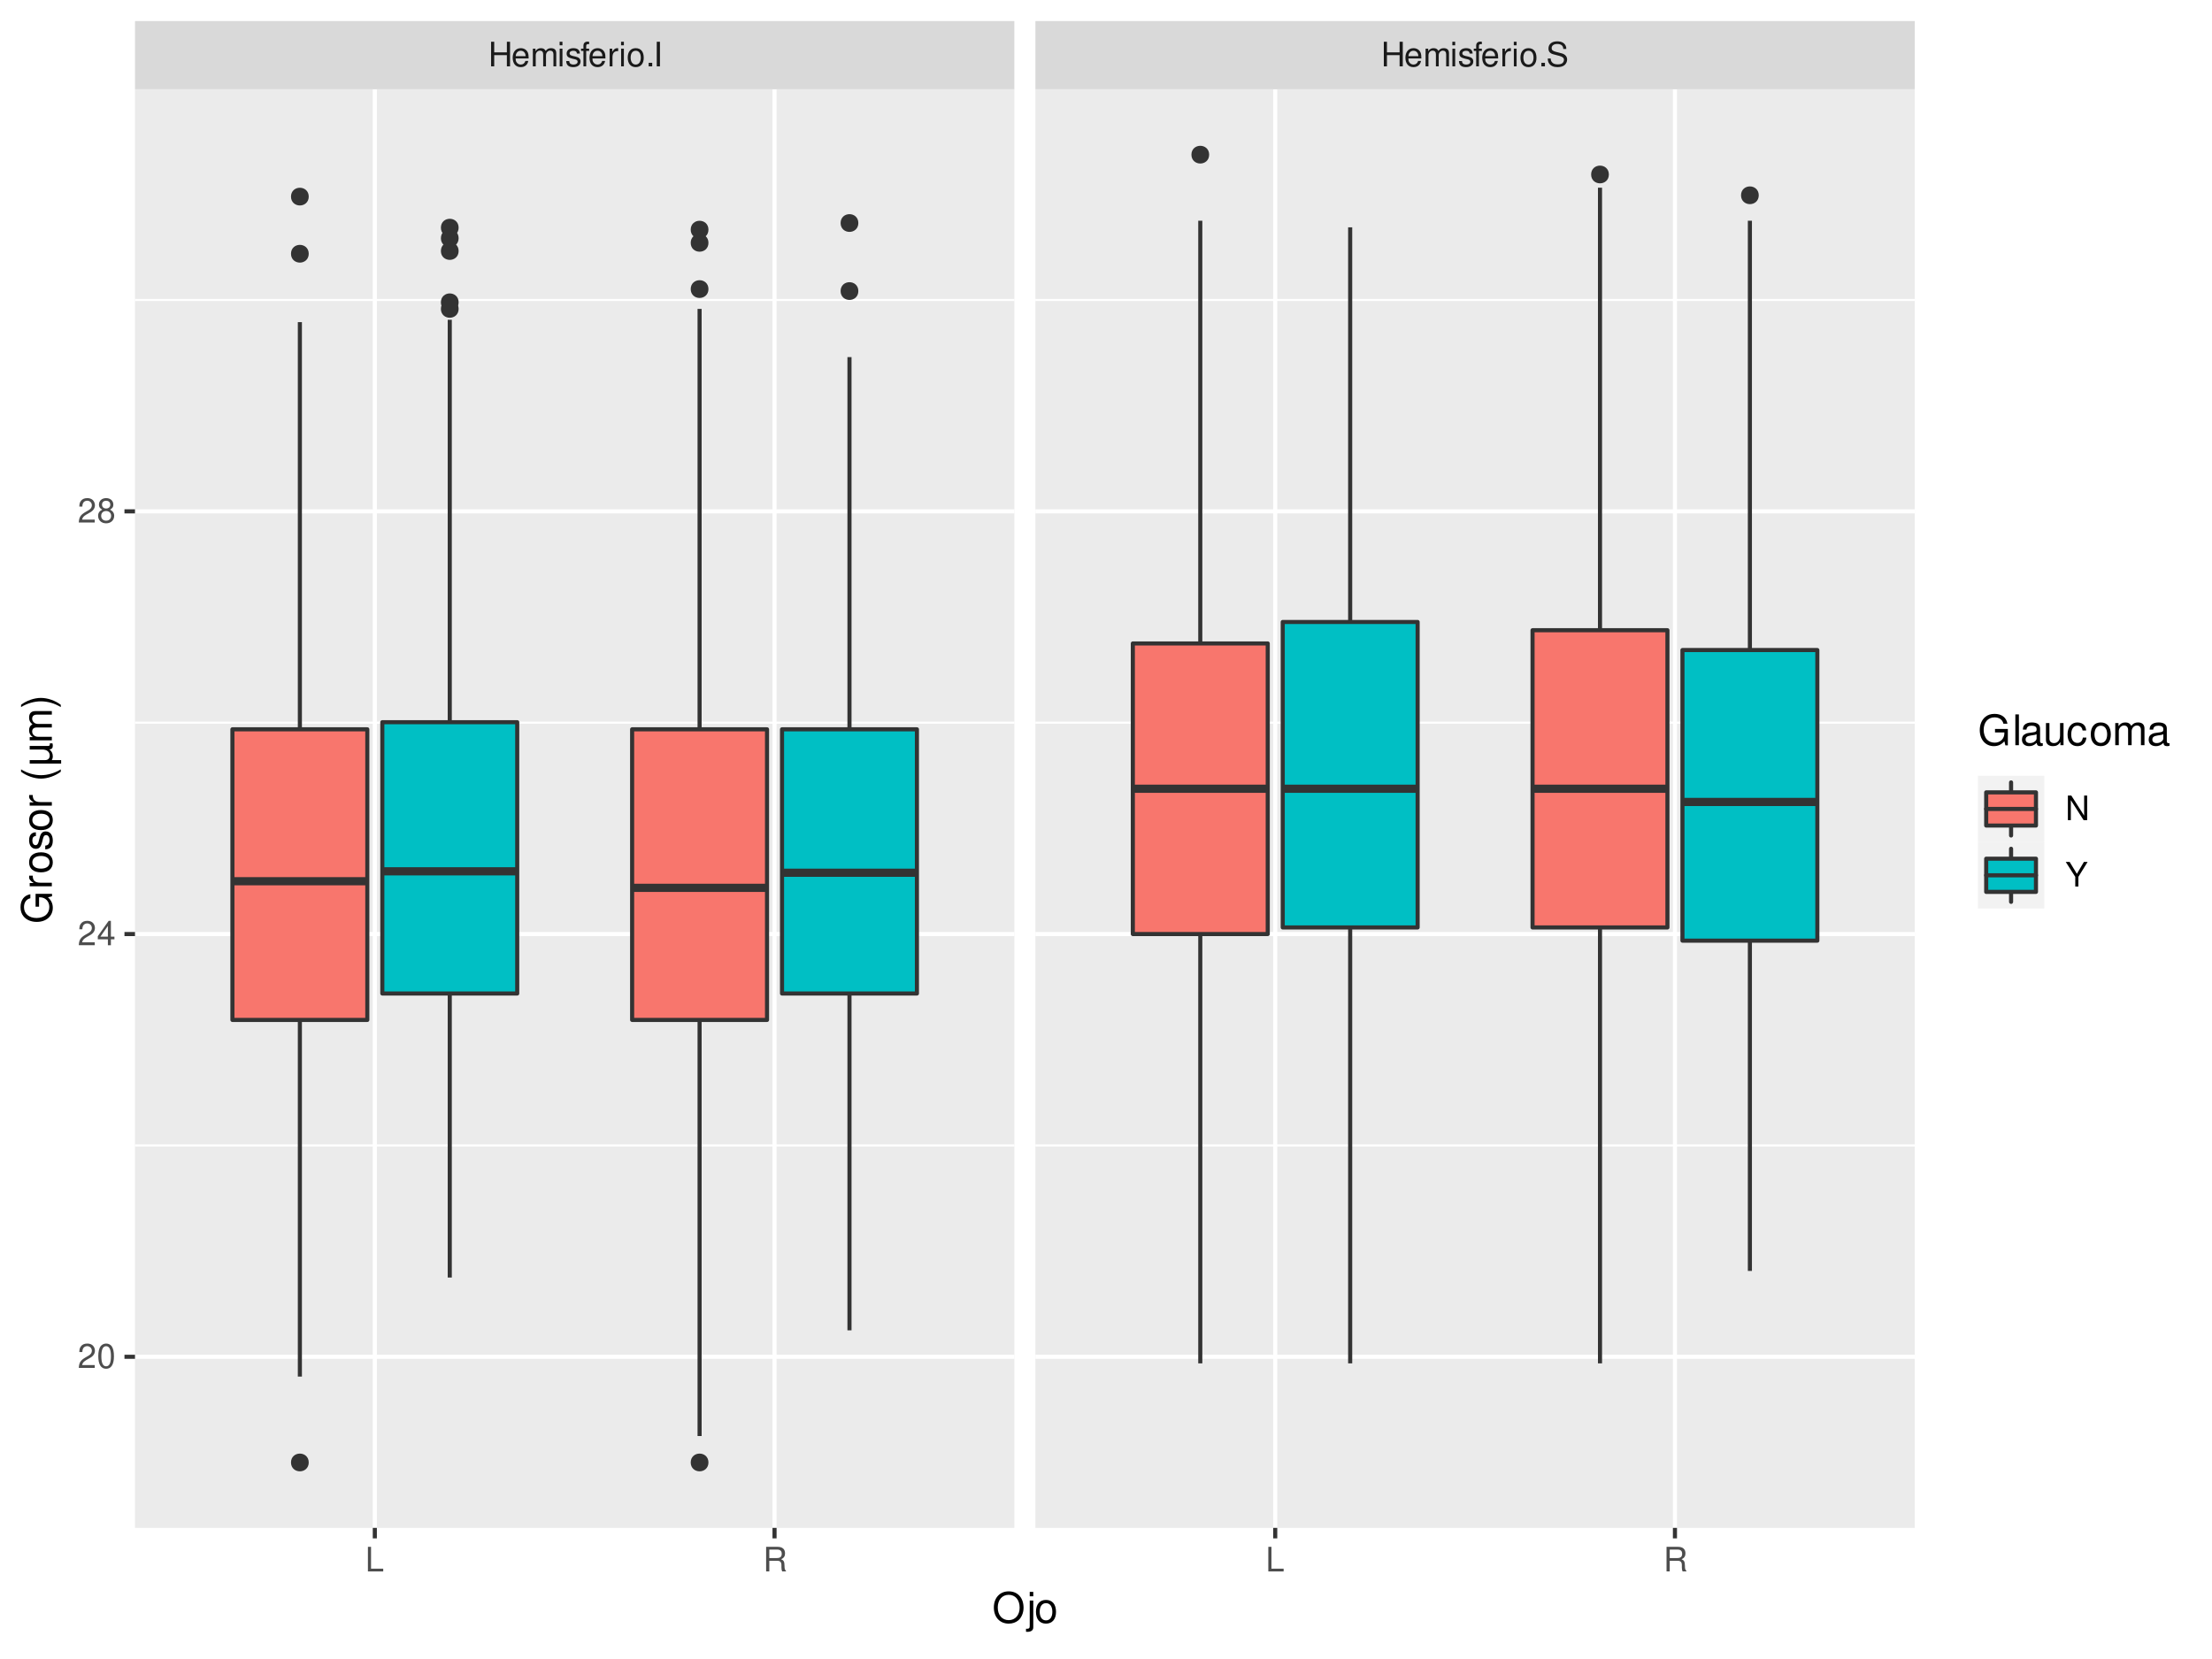 <?xml version="1.0" encoding="UTF-8"?>
<svg xmlns="http://www.w3.org/2000/svg" xmlns:xlink="http://www.w3.org/1999/xlink" width="576pt" height="432pt" viewBox="0 0 576 432" version="1.1">
<defs>
<g>
<symbol overflow="visible" id="glyph0-0">
<path style="stroke:none;" d=""/>
</symbol>
<symbol overflow="visible" id="glyph0-1">
<path style="stroke:none;" d="M 4.844 -2.922 L 4.844 0 L 5.672 0 L 5.672 -6.406 L 4.844 -6.406 L 4.844 -3.641 L 1.547 -3.641 L 1.547 -6.406 L 0.734 -6.406 L 0.734 0 L 1.547 0 L 1.547 -2.922 Z M 4.844 -2.922 "/>
</symbol>
<symbol overflow="visible" id="glyph0-2">
<path style="stroke:none;" d="M 4.516 -2.062 C 4.516 -2.766 4.453 -3.188 4.328 -3.531 C 4.031 -4.281 3.328 -4.734 2.469 -4.734 C 1.172 -4.734 0.359 -3.766 0.359 -2.25 C 0.359 -0.719 1.141 0.203 2.453 0.203 C 3.5 0.203 4.234 -0.391 4.422 -1.406 L 3.672 -1.406 C 3.469 -0.797 3.062 -0.469 2.469 -0.469 C 2 -0.469 1.609 -0.688 1.359 -1.078 C 1.188 -1.344 1.125 -1.594 1.125 -2.062 Z M 1.141 -2.656 C 1.203 -3.516 1.719 -4.062 2.453 -4.062 C 3.203 -4.062 3.719 -3.484 3.719 -2.656 Z M 1.141 -2.656 "/>
</symbol>
<symbol overflow="visible" id="glyph0-3">
<path style="stroke:none;" d="M 0.609 -4.609 L 0.609 0 L 1.359 0 L 1.359 -2.891 C 1.359 -3.562 1.844 -4.094 2.438 -4.094 C 2.984 -4.094 3.297 -3.766 3.297 -3.172 L 3.297 0 L 4.031 0 L 4.031 -2.891 C 4.031 -3.562 4.516 -4.094 5.109 -4.094 C 5.641 -4.094 5.969 -3.75 5.969 -3.172 L 5.969 0 L 6.703 0 L 6.703 -3.453 C 6.703 -4.281 6.234 -4.734 5.359 -4.734 C 4.75 -4.734 4.375 -4.562 3.953 -4.031 C 3.672 -4.531 3.312 -4.734 2.703 -4.734 C 2.094 -4.734 1.688 -4.516 1.297 -3.953 L 1.297 -4.609 Z M 0.609 -4.609 "/>
</symbol>
<symbol overflow="visible" id="glyph0-4">
<path style="stroke:none;" d="M 1.312 -4.609 L 0.594 -4.609 L 0.594 0 L 1.312 0 Z M 1.312 -6.406 L 0.578 -6.406 L 0.578 -5.484 L 1.312 -5.484 Z M 1.312 -6.406 "/>
</symbol>
<symbol overflow="visible" id="glyph0-5">
<path style="stroke:none;" d="M 3.859 -3.328 C 3.844 -4.234 3.25 -4.734 2.188 -4.734 C 1.109 -4.734 0.406 -4.188 0.406 -3.328 C 0.406 -2.609 0.781 -2.266 1.875 -2 L 2.562 -1.844 C 3.062 -1.719 3.266 -1.531 3.266 -1.203 C 3.266 -0.766 2.844 -0.469 2.203 -0.469 C 1.797 -0.469 1.469 -0.594 1.281 -0.781 C 1.172 -0.922 1.125 -1.047 1.078 -1.375 L 0.297 -1.375 C 0.328 -0.312 0.938 0.203 2.141 0.203 C 3.297 0.203 4.031 -0.375 4.031 -1.266 C 4.031 -1.938 3.656 -2.328 2.734 -2.547 L 2.031 -2.703 C 1.438 -2.844 1.172 -3.047 1.172 -3.375 C 1.172 -3.797 1.562 -4.062 2.156 -4.062 C 2.75 -4.062 3.062 -3.812 3.078 -3.328 Z M 3.859 -3.328 "/>
</symbol>
<symbol overflow="visible" id="glyph0-6">
<path style="stroke:none;" d="M 2.266 -4.609 L 1.5 -4.609 L 1.5 -5.328 C 1.5 -5.641 1.672 -5.797 2.016 -5.797 C 2.078 -5.797 2.109 -5.797 2.266 -5.781 L 2.266 -6.391 C 2.109 -6.438 2 -6.438 1.859 -6.438 C 1.172 -6.438 0.781 -6.047 0.781 -5.391 L 0.781 -4.609 L 0.156 -4.609 L 0.156 -4.016 L 0.781 -4.016 L 0.781 0 L 1.5 0 L 1.5 -4.016 L 2.266 -4.016 Z M 2.266 -4.609 "/>
</symbol>
<symbol overflow="visible" id="glyph0-7">
<path style="stroke:none;" d="M 0.609 -4.609 L 0.609 0 L 1.344 0 L 1.344 -2.391 C 1.359 -3.5 1.812 -4 2.828 -3.969 L 2.828 -4.719 C 2.703 -4.734 2.625 -4.734 2.547 -4.734 C 2.062 -4.734 1.703 -4.453 1.281 -3.781 L 1.281 -4.609 Z M 0.609 -4.609 "/>
</symbol>
<symbol overflow="visible" id="glyph0-8">
<path style="stroke:none;" d="M 2.391 -4.734 C 1.094 -4.734 0.312 -3.812 0.312 -2.266 C 0.312 -0.719 1.094 0.203 2.406 0.203 C 3.703 0.203 4.484 -0.719 4.484 -2.234 C 4.484 -3.828 3.734 -4.734 2.391 -4.734 Z M 2.406 -4.062 C 3.234 -4.062 3.719 -3.391 3.719 -2.25 C 3.719 -1.156 3.203 -0.469 2.406 -0.469 C 1.578 -0.469 1.078 -1.156 1.078 -2.266 C 1.078 -3.391 1.578 -4.062 2.406 -4.062 Z M 2.406 -4.062 "/>
</symbol>
<symbol overflow="visible" id="glyph0-9">
<path style="stroke:none;" d="M 1.688 -0.922 L 0.766 -0.922 L 0.766 0 L 1.688 0 Z M 1.688 -0.922 "/>
</symbol>
<symbol overflow="visible" id="glyph0-10">
<path style="stroke:none;" d="M 1.703 -6.406 L 0.875 -6.406 L 0.875 0 L 1.703 0 Z M 1.703 -6.406 "/>
</symbol>
<symbol overflow="visible" id="glyph0-11">
<path style="stroke:none;" d="M 5.25 -4.531 C 5.25 -4.969 5.219 -5.094 5.078 -5.391 C 4.719 -6.125 3.969 -6.516 2.891 -6.516 C 1.484 -6.516 0.609 -5.797 0.609 -4.641 C 0.609 -3.859 1.031 -3.359 1.875 -3.141 L 3.469 -2.719 C 4.281 -2.5 4.641 -2.188 4.641 -1.688 C 4.641 -1.344 4.453 -0.984 4.188 -0.797 C 3.938 -0.609 3.531 -0.516 3.016 -0.516 C 2.312 -0.516 1.844 -0.688 1.531 -1.062 C 1.297 -1.344 1.188 -1.641 1.203 -2.047 L 0.422 -2.047 C 0.438 -1.453 0.547 -1.062 0.797 -0.719 C 1.234 -0.109 1.984 0.203 2.953 0.203 C 3.719 0.203 4.344 0.031 4.766 -0.297 C 5.188 -0.641 5.469 -1.203 5.469 -1.766 C 5.469 -2.547 4.969 -3.125 4.094 -3.375 L 2.484 -3.797 C 1.719 -4.016 1.438 -4.25 1.438 -4.75 C 1.438 -5.406 2 -5.828 2.875 -5.828 C 3.891 -5.828 4.453 -5.375 4.469 -4.531 Z M 5.25 -4.531 "/>
</symbol>
<symbol overflow="visible" id="glyph0-12">
<path style="stroke:none;" d="M 1.516 -6.406 L 0.703 -6.406 L 0.703 0 L 4.688 0 L 4.688 -0.719 L 1.516 -0.719 Z M 1.516 -6.406 "/>
</symbol>
<symbol overflow="visible" id="glyph0-13">
<path style="stroke:none;" d="M 1.641 -2.766 L 3.75 -2.766 C 4.484 -2.766 4.797 -2.406 4.797 -1.625 L 4.797 -1.047 C 4.797 -0.656 4.859 -0.266 4.984 0 L 5.969 0 L 5.969 -0.203 C 5.672 -0.406 5.609 -0.641 5.594 -1.5 C 5.578 -2.547 5.406 -2.875 4.719 -3.172 C 5.438 -3.531 5.734 -3.953 5.734 -4.703 C 5.734 -5.812 5.047 -6.406 3.781 -6.406 L 0.812 -6.406 L 0.812 0 L 1.641 0 Z M 1.641 -3.484 L 1.641 -5.688 L 3.609 -5.688 C 4.078 -5.688 4.344 -5.625 4.547 -5.438 C 4.766 -5.266 4.875 -4.969 4.875 -4.594 C 4.875 -3.828 4.484 -3.484 3.609 -3.484 Z M 1.641 -3.484 "/>
</symbol>
<symbol overflow="visible" id="glyph0-14">
<path style="stroke:none;" d="M 4.453 -0.766 L 1.172 -0.766 C 1.25 -1.297 1.531 -1.625 2.297 -2.094 L 3.172 -2.594 C 4.047 -3.062 4.5 -3.719 4.5 -4.5 C 4.5 -5.031 4.281 -5.531 3.922 -5.875 C 3.547 -6.203 3.094 -6.359 2.5 -6.359 C 1.703 -6.359 1.125 -6.078 0.781 -5.531 C 0.547 -5.203 0.453 -4.797 0.438 -4.156 L 1.219 -4.156 C 1.234 -4.594 1.297 -4.844 1.406 -5.062 C 1.594 -5.438 2 -5.688 2.469 -5.688 C 3.172 -5.688 3.703 -5.172 3.703 -4.484 C 3.703 -3.969 3.406 -3.531 2.859 -3.219 L 2.047 -2.75 C 0.75 -2 0.375 -1.406 0.297 -0.016 L 4.453 -0.016 Z M 4.453 -0.766 "/>
</symbol>
<symbol overflow="visible" id="glyph0-15">
<path style="stroke:none;" d="M 2.422 -6.359 C 1.844 -6.359 1.312 -6.094 0.984 -5.672 C 0.578 -5.109 0.375 -4.25 0.375 -3.078 C 0.375 -0.938 1.078 0.203 2.422 0.203 C 3.734 0.203 4.453 -0.938 4.453 -3.031 C 4.453 -4.25 4.266 -5.078 3.859 -5.672 C 3.531 -6.109 3.016 -6.359 2.422 -6.359 Z M 2.422 -5.672 C 3.25 -5.672 3.672 -4.828 3.672 -3.094 C 3.672 -1.281 3.266 -0.438 2.406 -0.438 C 1.578 -0.438 1.172 -1.312 1.172 -3.062 C 1.172 -4.828 1.578 -5.672 2.422 -5.672 Z M 2.422 -5.672 "/>
</symbol>
<symbol overflow="visible" id="glyph0-16">
<path style="stroke:none;" d="M 2.875 -1.547 L 2.875 0 L 3.656 0 L 3.656 -1.547 L 4.578 -1.547 L 4.578 -2.234 L 3.656 -2.234 L 3.656 -6.359 L 3.078 -6.359 L 0.25 -2.359 L 0.25 -1.547 Z M 2.875 -2.234 L 0.922 -2.234 L 2.875 -5.047 Z M 2.875 -2.234 "/>
</symbol>
<symbol overflow="visible" id="glyph0-17">
<path style="stroke:none;" d="M 3.438 -3.359 C 4.094 -3.75 4.297 -4.062 4.297 -4.656 C 4.297 -5.672 3.531 -6.359 2.422 -6.359 C 1.312 -6.359 0.547 -5.672 0.547 -4.672 C 0.547 -4.062 0.75 -3.75 1.391 -3.359 C 0.672 -2.984 0.328 -2.469 0.328 -1.766 C 0.328 -0.609 1.172 0.203 2.422 0.203 C 3.656 0.203 4.516 -0.609 4.516 -1.766 C 4.516 -2.469 4.156 -2.984 3.438 -3.359 Z M 2.422 -5.672 C 3.078 -5.672 3.5 -5.281 3.5 -4.641 C 3.5 -4.047 3.062 -3.656 2.422 -3.656 C 1.766 -3.656 1.344 -4.047 1.344 -4.656 C 1.344 -5.281 1.766 -5.672 2.422 -5.672 Z M 2.422 -3 C 3.188 -3 3.719 -2.484 3.719 -1.75 C 3.719 -0.984 3.203 -0.484 2.406 -0.484 C 1.641 -0.484 1.125 -1 1.125 -1.734 C 1.125 -2.5 1.641 -3 2.422 -3 Z M 2.422 -3 "/>
</symbol>
<symbol overflow="visible" id="glyph0-18">
<path style="stroke:none;" d="M 5.688 -6.406 L 4.906 -6.406 L 4.906 -1.172 L 1.562 -6.406 L 0.672 -6.406 L 0.672 0 L 1.438 0 L 1.438 -5.203 L 4.766 0 L 5.688 0 Z M 5.688 -6.406 "/>
</symbol>
<symbol overflow="visible" id="glyph0-19">
<path style="stroke:none;" d="M 3.406 -2.516 L 5.812 -6.406 L 4.844 -6.406 L 3.016 -3.297 L 1.125 -6.406 L 0.109 -6.406 L 2.594 -2.516 L 2.594 0 L 3.406 0 Z M 3.406 -2.516 "/>
</symbol>
<symbol overflow="visible" id="glyph1-0">
<path style="stroke:none;" d=""/>
</symbol>
<symbol overflow="visible" id="glyph1-1">
<path style="stroke:none;" d="M 4.281 -8.156 C 1.984 -8.156 0.422 -6.453 0.422 -3.953 C 0.422 -1.438 1.969 0.25 4.297 0.25 C 5.266 0.25 6.125 -0.047 6.781 -0.594 C 7.641 -1.328 8.156 -2.578 8.156 -3.891 C 8.156 -6.469 6.641 -8.156 4.281 -8.156 Z M 4.281 -7.25 C 6.016 -7.25 7.141 -5.938 7.141 -3.906 C 7.141 -1.969 5.984 -0.656 4.297 -0.656 C 2.578 -0.656 1.438 -1.969 1.438 -3.953 C 1.438 -5.922 2.578 -7.25 4.281 -7.25 Z M 4.281 -7.25 "/>
</symbol>
<symbol overflow="visible" id="glyph1-2">
<path style="stroke:none;" d="M 0.766 -5.766 L 0.766 0.844 C 0.766 1.406 0.594 1.594 0.016 1.594 C -0.047 1.594 -0.078 1.594 -0.203 1.578 L -0.203 2.359 C -0.094 2.391 -0.031 2.391 0.109 2.391 C 1.141 2.391 1.688 1.984 1.688 1.203 L 1.688 -5.766 Z M 1.688 -8.016 L 0.766 -8.016 L 0.766 -6.859 L 1.688 -6.859 Z M 1.688 -8.016 "/>
</symbol>
<symbol overflow="visible" id="glyph1-3">
<path style="stroke:none;" d="M 2.984 -5.922 C 1.359 -5.922 0.391 -4.781 0.391 -2.844 C 0.391 -0.891 1.359 0.25 3 0.25 C 4.625 0.25 5.609 -0.906 5.609 -2.797 C 5.609 -4.797 4.656 -5.922 2.984 -5.922 Z M 3 -5.078 C 4.031 -5.078 4.656 -4.234 4.656 -2.812 C 4.656 -1.438 4.016 -0.594 3 -0.594 C 1.984 -0.594 1.359 -1.438 1.359 -2.844 C 1.359 -4.234 1.984 -5.078 3 -5.078 Z M 3 -5.078 "/>
</symbol>
<symbol overflow="visible" id="glyph1-4">
<path style="stroke:none;" d="M 7.797 -4.234 L 4.453 -4.234 L 4.453 -3.328 L 6.891 -3.328 L 6.891 -3.109 C 6.891 -1.688 5.844 -0.656 4.375 -0.656 C 3.562 -0.656 2.828 -0.953 2.359 -1.469 C 1.828 -2.031 1.5 -2.984 1.5 -3.984 C 1.5 -5.953 2.625 -7.25 4.328 -7.25 C 5.547 -7.25 6.422 -6.625 6.641 -5.594 L 7.688 -5.594 C 7.406 -7.219 6.172 -8.156 4.328 -8.156 C 3.359 -8.156 2.562 -7.891 1.938 -7.375 C 1 -6.609 0.484 -5.375 0.484 -3.922 C 0.484 -1.469 1.984 0.25 4.156 0.25 C 5.25 0.25 6.109 -0.156 6.891 -1.016 L 7.156 0.047 L 7.797 0.047 Z M 7.797 -4.234 "/>
</symbol>
<symbol overflow="visible" id="glyph1-5">
<path style="stroke:none;" d="M 1.672 -8.016 L 0.75 -8.016 L 0.75 0 L 1.672 0 Z M 1.672 -8.016 "/>
</symbol>
<symbol overflow="visible" id="glyph1-6">
<path style="stroke:none;" d="M 5.891 -0.531 C 5.781 -0.516 5.734 -0.516 5.688 -0.516 C 5.375 -0.516 5.188 -0.688 5.188 -0.969 L 5.188 -4.359 C 5.188 -5.375 4.438 -5.922 3.031 -5.922 C 2.172 -5.922 1.5 -5.688 1.109 -5.266 C 0.844 -4.969 0.734 -4.625 0.719 -4.062 L 1.641 -4.062 C 1.719 -4.766 2.141 -5.078 2.984 -5.078 C 3.828 -5.078 4.281 -4.781 4.281 -4.219 L 4.281 -3.984 C 4.266 -3.594 4.062 -3.438 3.328 -3.344 C 2.031 -3.172 1.828 -3.141 1.469 -2.984 C 0.797 -2.703 0.469 -2.203 0.469 -1.453 C 0.469 -0.406 1.188 0.25 2.359 0.25 C 3.078 0.25 3.656 0 4.312 -0.594 C 4.375 0 4.656 0.25 5.266 0.25 C 5.453 0.25 5.578 0.234 5.891 0.156 Z M 4.281 -1.812 C 4.281 -1.5 4.188 -1.312 3.922 -1.062 C 3.547 -0.719 3.094 -0.547 2.547 -0.547 C 1.844 -0.547 1.422 -0.891 1.422 -1.469 C 1.422 -2.078 1.812 -2.391 2.812 -2.531 C 3.781 -2.656 3.969 -2.703 4.281 -2.844 Z M 4.281 -1.812 "/>
</symbol>
<symbol overflow="visible" id="glyph1-7">
<path style="stroke:none;" d="M 5.297 0 L 5.297 -5.766 L 4.391 -5.766 L 4.391 -2.5 C 4.391 -1.312 3.766 -0.547 2.812 -0.547 C 2.094 -0.547 1.625 -0.984 1.625 -1.688 L 1.625 -5.766 L 0.719 -5.766 L 0.719 -1.312 C 0.719 -0.359 1.438 0.25 2.547 0.25 C 3.406 0.25 3.938 -0.047 4.484 -0.797 L 4.484 0 Z M 5.297 0 "/>
</symbol>
<symbol overflow="visible" id="glyph1-8">
<path style="stroke:none;" d="M 5.188 -3.828 C 5.141 -4.391 5.016 -4.75 4.797 -5.078 C 4.406 -5.609 3.703 -5.922 2.906 -5.922 C 1.344 -5.922 0.344 -4.703 0.344 -2.781 C 0.344 -0.922 1.328 0.25 2.891 0.25 C 4.266 0.25 5.141 -0.578 5.25 -1.984 L 4.328 -1.984 C 4.172 -1.062 3.703 -0.594 2.922 -0.594 C 1.906 -0.594 1.297 -1.422 1.297 -2.781 C 1.297 -4.219 1.891 -5.078 2.891 -5.078 C 3.656 -5.078 4.141 -4.625 4.25 -3.828 Z M 5.188 -3.828 "/>
</symbol>
<symbol overflow="visible" id="glyph1-9">
<path style="stroke:none;" d="M 0.766 -5.766 L 0.766 0 L 1.688 0 L 1.688 -3.625 C 1.688 -4.453 2.297 -5.125 3.047 -5.125 C 3.734 -5.125 4.109 -4.703 4.109 -3.969 L 4.109 0 L 5.031 0 L 5.031 -3.625 C 5.031 -4.453 5.641 -5.125 6.391 -5.125 C 7.062 -5.125 7.453 -4.703 7.453 -3.969 L 7.453 0 L 8.375 0 L 8.375 -4.328 C 8.375 -5.359 7.781 -5.922 6.703 -5.922 C 5.938 -5.922 5.484 -5.703 4.938 -5.047 C 4.594 -5.672 4.141 -5.922 3.391 -5.922 C 2.625 -5.922 2.094 -5.641 1.609 -4.953 L 1.609 -5.766 Z M 0.766 -5.766 "/>
</symbol>
<symbol overflow="visible" id="glyph2-0">
<path style="stroke:none;" d=""/>
</symbol>
<symbol overflow="visible" id="glyph2-1">
<path style="stroke:none;" d="M -4.234 -7.797 L -4.234 -4.453 L -3.328 -4.453 L -3.328 -6.891 L -3.109 -6.891 C -1.688 -6.891 -0.656 -5.844 -0.656 -4.375 C -0.656 -3.562 -0.953 -2.828 -1.469 -2.359 C -2.031 -1.828 -2.984 -1.5 -3.984 -1.5 C -5.953 -1.5 -7.25 -2.625 -7.25 -4.328 C -7.25 -5.547 -6.625 -6.422 -5.594 -6.641 L -5.594 -7.688 C -7.219 -7.406 -8.156 -6.172 -8.156 -4.328 C -8.156 -3.359 -7.891 -2.562 -7.375 -1.938 C -6.609 -1 -5.375 -0.484 -3.922 -0.484 C -1.469 -0.484 0.25 -1.984 0.25 -4.156 C 0.25 -5.25 -0.156 -6.109 -1.016 -6.891 L 0.047 -7.156 L 0.047 -7.797 Z M -4.234 -7.797 "/>
</symbol>
<symbol overflow="visible" id="glyph2-2">
<path style="stroke:none;" d="M -5.766 -0.766 L 0 -0.766 L 0 -1.688 L -2.984 -1.688 C -4.375 -1.688 -5 -2.266 -4.969 -3.531 L -5.891 -3.531 C -5.922 -3.375 -5.922 -3.281 -5.922 -3.172 C -5.922 -2.578 -5.578 -2.141 -4.719 -1.609 L -5.766 -1.609 Z M -5.766 -0.766 "/>
</symbol>
<symbol overflow="visible" id="glyph2-3">
<path style="stroke:none;" d="M -5.922 -2.984 C -5.922 -1.359 -4.781 -0.391 -2.844 -0.391 C -0.891 -0.391 0.25 -1.359 0.25 -3 C 0.25 -4.625 -0.906 -5.609 -2.797 -5.609 C -4.797 -5.609 -5.922 -4.656 -5.922 -2.984 Z M -5.078 -3 C -5.078 -4.031 -4.234 -4.656 -2.812 -4.656 C -1.438 -4.656 -0.594 -4.016 -0.594 -3 C -0.594 -1.984 -1.438 -1.359 -2.844 -1.359 C -4.234 -1.359 -5.078 -1.984 -5.078 -3 Z M -5.078 -3 "/>
</symbol>
<symbol overflow="visible" id="glyph2-4">
<path style="stroke:none;" d="M -4.156 -4.812 C -5.297 -4.812 -5.922 -4.062 -5.922 -2.734 C -5.922 -1.391 -5.234 -0.516 -4.172 -0.516 C -3.266 -0.516 -2.844 -0.984 -2.516 -2.344 L -2.297 -3.203 C -2.141 -3.844 -1.906 -4.094 -1.5 -4.094 C -0.953 -4.094 -0.594 -3.547 -0.594 -2.75 C -0.594 -2.25 -0.734 -1.844 -0.984 -1.609 C -1.141 -1.469 -1.312 -1.391 -1.719 -1.344 L -1.719 -0.375 C -0.391 -0.422 0.25 -1.172 0.25 -2.672 C 0.25 -4.125 -0.469 -5.047 -1.578 -5.047 C -2.438 -5.047 -2.906 -4.562 -3.172 -3.422 L -3.391 -2.547 C -3.562 -1.797 -3.812 -1.469 -4.219 -1.469 C -4.75 -1.469 -5.078 -1.953 -5.078 -2.688 C -5.078 -3.438 -4.766 -3.828 -4.156 -3.844 Z M -4.156 -4.812 "/>
</symbol>
<symbol overflow="visible" id="glyph2-5">
<path style="stroke:none;" d=""/>
</symbol>
<symbol overflow="visible" id="glyph2-6">
<path style="stroke:none;" d="M -8.016 -2.594 C -6.578 -1.5 -4.578 -0.797 -2.844 -0.797 C -1.109 -0.797 0.891 -1.5 2.328 -2.594 L 2.328 -3.203 C 0.766 -2.234 -1.094 -1.688 -2.844 -1.688 C -4.594 -1.688 -6.453 -2.234 -8.016 -3.203 Z M -8.016 -2.594 "/>
</symbol>
<symbol overflow="visible" id="glyph2-7">
<path style="stroke:none;" d="M -0.531 -5.984 C -0.516 -5.875 -0.516 -5.828 -0.516 -5.781 C -0.516 -5.469 -0.672 -5.297 -0.969 -5.297 L -5.766 -5.297 L -5.766 -4.375 L -2.5 -4.375 C -1.312 -4.375 -0.547 -3.766 -0.547 -2.812 C -0.547 -2.094 -0.984 -1.625 -1.688 -1.625 L -5.766 -1.625 L -5.766 -0.719 L 2.422 -0.719 L 2.422 -1.625 L -0.031 -1.625 C 0.172 -1.906 0.25 -2.219 0.25 -2.625 C 0.25 -3.359 -0.062 -3.969 -0.656 -4.406 C -0.031 -4.438 0.25 -4.734 0.25 -5.359 C 0.25 -5.562 0.234 -5.703 0.156 -5.984 Z M -0.531 -5.984 "/>
</symbol>
<symbol overflow="visible" id="glyph2-8">
<path style="stroke:none;" d="M -5.766 -0.766 L 0 -0.766 L 0 -1.688 L -3.625 -1.688 C -4.453 -1.688 -5.125 -2.297 -5.125 -3.047 C -5.125 -3.734 -4.703 -4.109 -3.969 -4.109 L 0 -4.109 L 0 -5.031 L -3.625 -5.031 C -4.453 -5.031 -5.125 -5.641 -5.125 -6.391 C -5.125 -7.062 -4.703 -7.453 -3.969 -7.453 L 0 -7.453 L 0 -8.375 L -4.328 -8.375 C -5.359 -8.375 -5.922 -7.781 -5.922 -6.703 C -5.922 -5.938 -5.703 -5.484 -5.047 -4.938 C -5.672 -4.594 -5.922 -4.141 -5.922 -3.391 C -5.922 -2.625 -5.641 -2.094 -4.953 -1.609 L -5.766 -1.609 Z M -5.766 -0.766 "/>
</symbol>
<symbol overflow="visible" id="glyph2-9">
<path style="stroke:none;" d="M 2.328 -1.016 C 0.891 -2.125 -1.109 -2.812 -2.844 -2.812 C -4.578 -2.812 -6.578 -2.125 -8.016 -1.016 L -8.016 -0.422 C -6.453 -1.391 -4.594 -1.922 -2.844 -1.922 C -1.094 -1.922 0.766 -1.391 2.328 -0.422 Z M 2.328 -1.016 "/>
</symbol>
</g>
<clipPath id="clip1">
  <path d="M 35.152 23.246 L 264.137 23.246 L 264.137 397.848 L 35.152 397.848 Z M 35.152 23.246 "/>
</clipPath>
<clipPath id="clip2">
  <path d="M 35.152 298 L 264.137 298 L 264.137 299 L 35.152 299 Z M 35.152 298 "/>
</clipPath>
<clipPath id="clip3">
  <path d="M 35.152 187 L 264.137 187 L 264.137 189 L 35.152 189 Z M 35.152 187 "/>
</clipPath>
<clipPath id="clip4">
  <path d="M 35.152 77 L 264.137 77 L 264.137 79 L 35.152 79 Z M 35.152 77 "/>
</clipPath>
<clipPath id="clip5">
  <path d="M 35.152 352 L 264.137 352 L 264.137 354 L 35.152 354 Z M 35.152 352 "/>
</clipPath>
<clipPath id="clip6">
  <path d="M 35.152 242 L 264.137 242 L 264.137 244 L 35.152 244 Z M 35.152 242 "/>
</clipPath>
<clipPath id="clip7">
  <path d="M 35.152 132 L 264.137 132 L 264.137 134 L 35.152 134 Z M 35.152 132 "/>
</clipPath>
<clipPath id="clip8">
  <path d="M 97 23.246 L 99 23.246 L 99 397.848 L 97 397.848 Z M 97 23.246 "/>
</clipPath>
<clipPath id="clip9">
  <path d="M 201 23.246 L 203 23.246 L 203 397.848 L 201 397.848 Z M 201 23.246 "/>
</clipPath>
<clipPath id="clip10">
  <path d="M 269.617 23.246 L 498.602 23.246 L 498.602 397.848 L 269.617 397.848 Z M 269.617 23.246 "/>
</clipPath>
<clipPath id="clip11">
  <path d="M 269.617 298 L 498.602 298 L 498.602 299 L 269.617 299 Z M 269.617 298 "/>
</clipPath>
<clipPath id="clip12">
  <path d="M 269.617 187 L 498.602 187 L 498.602 189 L 269.617 189 Z M 269.617 187 "/>
</clipPath>
<clipPath id="clip13">
  <path d="M 269.617 77 L 498.602 77 L 498.602 79 L 269.617 79 Z M 269.617 77 "/>
</clipPath>
<clipPath id="clip14">
  <path d="M 269.617 352 L 498.602 352 L 498.602 354 L 269.617 354 Z M 269.617 352 "/>
</clipPath>
<clipPath id="clip15">
  <path d="M 269.617 242 L 498.602 242 L 498.602 244 L 269.617 244 Z M 269.617 242 "/>
</clipPath>
<clipPath id="clip16">
  <path d="M 269.617 132 L 498.602 132 L 498.602 134 L 269.617 134 Z M 269.617 132 "/>
</clipPath>
<clipPath id="clip17">
  <path d="M 331 23.246 L 333 23.246 L 333 397.848 L 331 397.848 Z M 331 23.246 "/>
</clipPath>
<clipPath id="clip18">
  <path d="M 435 23.246 L 437 23.246 L 437 397.848 L 435 397.848 Z M 435 23.246 "/>
</clipPath>
<clipPath id="clip19">
  <path d="M 35.152 5.48 L 264.137 5.48 L 264.137 23.246 L 35.152 23.246 Z M 35.152 5.48 "/>
</clipPath>
<clipPath id="clip20">
  <path d="M 269.617 5.48 L 498.602 5.48 L 498.602 23.246 L 269.617 23.246 Z M 269.617 5.48 "/>
</clipPath>
</defs>
<g id="surface1310">
<rect x="0" y="0" width="576" height="432" style="fill:rgb(100%,100%,100%);fill-opacity:1;stroke:none;"/>
<rect x="0" y="0" width="576" height="432" style="fill:rgb(100%,100%,100%);fill-opacity:1;stroke:none;"/>
<path style="fill:none;stroke-width:1.067;stroke-linecap:round;stroke-linejoin:round;stroke:rgb(100%,100%,100%);stroke-opacity:1;stroke-miterlimit:10;" d="M 0 432 L 576 432 L 576 0 L 0 0 Z M 0 432 "/>
<g clip-path="url(#clip1)" clip-rule="nonzero">
<path style=" stroke:none;fill-rule:nonzero;fill:rgb(92.157%,92.157%,92.157%);fill-opacity:1;" d="M 35.152 397.848 L 264.137 397.848 L 264.137 23.246 L 35.152 23.246 Z M 35.152 397.848 "/>
</g>
<g clip-path="url(#clip2)" clip-rule="nonzero">
<path style="fill:none;stroke-width:0.533;stroke-linecap:butt;stroke-linejoin:round;stroke:rgb(100%,100%,100%);stroke-opacity:1;stroke-miterlimit:10;" d="M 35.152 298.266 L 264.137 298.266 "/>
</g>
<g clip-path="url(#clip3)" clip-rule="nonzero">
<path style="fill:none;stroke-width:0.533;stroke-linecap:butt;stroke-linejoin:round;stroke:rgb(100%,100%,100%);stroke-opacity:1;stroke-miterlimit:10;" d="M 35.152 188.188 L 264.137 188.188 "/>
</g>
<g clip-path="url(#clip4)" clip-rule="nonzero">
<path style="fill:none;stroke-width:0.533;stroke-linecap:butt;stroke-linejoin:round;stroke:rgb(100%,100%,100%);stroke-opacity:1;stroke-miterlimit:10;" d="M 35.152 78.113 L 264.137 78.113 "/>
</g>
<g clip-path="url(#clip5)" clip-rule="nonzero">
<path style="fill:none;stroke-width:1.067;stroke-linecap:butt;stroke-linejoin:round;stroke:rgb(100%,100%,100%);stroke-opacity:1;stroke-miterlimit:10;" d="M 35.152 353.305 L 264.137 353.305 "/>
</g>
<g clip-path="url(#clip6)" clip-rule="nonzero">
<path style="fill:none;stroke-width:1.067;stroke-linecap:butt;stroke-linejoin:round;stroke:rgb(100%,100%,100%);stroke-opacity:1;stroke-miterlimit:10;" d="M 35.152 243.227 L 264.137 243.227 "/>
</g>
<g clip-path="url(#clip7)" clip-rule="nonzero">
<path style="fill:none;stroke-width:1.067;stroke-linecap:butt;stroke-linejoin:round;stroke:rgb(100%,100%,100%);stroke-opacity:1;stroke-miterlimit:10;" d="M 35.152 133.152 L 264.137 133.152 "/>
</g>
<g clip-path="url(#clip8)" clip-rule="nonzero">
<path style="fill:none;stroke-width:1.067;stroke-linecap:butt;stroke-linejoin:round;stroke:rgb(100%,100%,100%);stroke-opacity:1;stroke-miterlimit:10;" d="M 97.602 397.848 L 97.602 23.246 "/>
</g>
<g clip-path="url(#clip9)" clip-rule="nonzero">
<path style="fill:none;stroke-width:1.067;stroke-linecap:butt;stroke-linejoin:round;stroke:rgb(100%,100%,100%);stroke-opacity:1;stroke-miterlimit:10;" d="M 201.688 397.848 L 201.688 23.246 "/>
</g>
<path style="fill-rule:nonzero;fill:rgb(20%,20%,20%);fill-opacity:1;stroke-width:0.709;stroke-linecap:round;stroke-linejoin:round;stroke:rgb(20%,20%,20%);stroke-opacity:1;stroke-miterlimit:10;" d="M 80.039 66.074 C 80.039 68.68 76.129 68.68 76.129 66.074 C 76.129 63.465 80.039 63.465 80.039 66.074 "/>
<path style="fill-rule:nonzero;fill:rgb(20%,20%,20%);fill-opacity:1;stroke-width:0.709;stroke-linecap:round;stroke-linejoin:round;stroke:rgb(20%,20%,20%);stroke-opacity:1;stroke-miterlimit:10;" d="M 80.039 51.195 C 80.039 53.801 76.129 53.801 76.129 51.195 C 76.129 48.59 80.039 48.59 80.039 51.195 "/>
<path style="fill-rule:nonzero;fill:rgb(20%,20%,20%);fill-opacity:1;stroke-width:0.709;stroke-linecap:round;stroke-linejoin:round;stroke:rgb(20%,20%,20%);stroke-opacity:1;stroke-miterlimit:10;" d="M 80.039 380.82 C 80.039 383.43 76.129 383.43 76.129 380.82 C 76.129 378.215 80.039 378.215 80.039 380.82 "/>
<path style="fill:none;stroke-width:1.067;stroke-linecap:butt;stroke-linejoin:round;stroke:rgb(20%,20%,20%);stroke-opacity:1;stroke-miterlimit:10;" d="M 78.086 189.91 L 78.086 83.875 "/>
<path style="fill:none;stroke-width:1.067;stroke-linecap:butt;stroke-linejoin:round;stroke:rgb(20%,20%,20%);stroke-opacity:1;stroke-miterlimit:10;" d="M 78.086 265.586 L 78.086 358.461 "/>
<path style="fill-rule:nonzero;fill:rgb(97.255%,46.275%,42.745%);fill-opacity:1;stroke-width:1.067;stroke-linecap:round;stroke-linejoin:round;stroke:rgb(20%,20%,20%);stroke-opacity:1;stroke-miterlimit:10;" d="M 60.52 189.91 L 60.52 265.586 L 95.648 265.586 L 95.648 189.91 Z M 60.52 189.91 "/>
<path style="fill:none;stroke-width:2.134;stroke-linecap:butt;stroke-linejoin:round;stroke:rgb(20%,20%,20%);stroke-opacity:1;stroke-miterlimit:10;" d="M 60.52 229.469 L 95.648 229.469 "/>
<path style="fill-rule:nonzero;fill:rgb(20%,20%,20%);fill-opacity:1;stroke-width:0.709;stroke-linecap:round;stroke-linejoin:round;stroke:rgb(20%,20%,20%);stroke-opacity:1;stroke-miterlimit:10;" d="M 119.07 59.281 C 119.07 61.887 115.164 61.887 115.164 59.281 C 115.164 56.672 119.07 56.672 119.07 59.281 "/>
<path style="fill-rule:nonzero;fill:rgb(20%,20%,20%);fill-opacity:1;stroke-width:0.709;stroke-linecap:round;stroke-linejoin:round;stroke:rgb(20%,20%,20%);stroke-opacity:1;stroke-miterlimit:10;" d="M 119.07 78.715 C 119.07 81.32 115.164 81.32 115.164 78.715 C 115.164 76.109 119.07 76.109 119.07 78.715 "/>
<path style="fill-rule:nonzero;fill:rgb(20%,20%,20%);fill-opacity:1;stroke-width:0.709;stroke-linecap:round;stroke-linejoin:round;stroke:rgb(20%,20%,20%);stroke-opacity:1;stroke-miterlimit:10;" d="M 119.07 62.031 C 119.07 64.637 115.164 64.637 115.164 62.031 C 115.164 59.426 119.07 59.426 119.07 62.031 "/>
<path style="fill-rule:nonzero;fill:rgb(20%,20%,20%);fill-opacity:1;stroke-width:0.709;stroke-linecap:round;stroke-linejoin:round;stroke:rgb(20%,20%,20%);stroke-opacity:1;stroke-miterlimit:10;" d="M 119.07 65.363 C 119.07 67.969 115.164 67.969 115.164 65.363 C 115.164 62.754 119.07 62.754 119.07 65.363 "/>
<path style="fill-rule:nonzero;fill:rgb(20%,20%,20%);fill-opacity:1;stroke-width:0.709;stroke-linecap:round;stroke-linejoin:round;stroke:rgb(20%,20%,20%);stroke-opacity:1;stroke-miterlimit:10;" d="M 119.07 80.434 C 119.07 83.039 115.164 83.039 115.164 80.434 C 115.164 77.828 119.07 77.828 119.07 80.434 "/>
<path style="fill:none;stroke-width:1.067;stroke-linecap:butt;stroke-linejoin:round;stroke:rgb(20%,20%,20%);stroke-opacity:1;stroke-miterlimit:10;" d="M 117.117 188.059 L 117.117 83.273 "/>
<path style="fill:none;stroke-width:1.067;stroke-linecap:butt;stroke-linejoin:round;stroke:rgb(20%,20%,20%);stroke-opacity:1;stroke-miterlimit:10;" d="M 117.117 258.707 L 117.117 332.664 "/>
<path style="fill-rule:nonzero;fill:rgb(0%,74.902%,76.863%);fill-opacity:1;stroke-width:1.067;stroke-linecap:round;stroke-linejoin:round;stroke:rgb(20%,20%,20%);stroke-opacity:1;stroke-miterlimit:10;" d="M 99.555 188.059 L 99.555 258.707 L 134.684 258.707 L 134.684 188.059 Z M 99.555 188.059 "/>
<path style="fill:none;stroke-width:2.134;stroke-linecap:butt;stroke-linejoin:round;stroke:rgb(20%,20%,20%);stroke-opacity:1;stroke-miterlimit:10;" d="M 99.555 226.887 L 134.684 226.887 "/>
<path style="fill-rule:nonzero;fill:rgb(20%,20%,20%);fill-opacity:1;stroke-width:0.709;stroke-linecap:round;stroke-linejoin:round;stroke:rgb(20%,20%,20%);stroke-opacity:1;stroke-miterlimit:10;" d="M 184.125 59.797 C 184.125 62.402 180.215 62.402 180.215 59.797 C 180.215 57.188 184.125 57.188 184.125 59.797 "/>
<path style="fill-rule:nonzero;fill:rgb(20%,20%,20%);fill-opacity:1;stroke-width:0.709;stroke-linecap:round;stroke-linejoin:round;stroke:rgb(20%,20%,20%);stroke-opacity:1;stroke-miterlimit:10;" d="M 184.125 380.82 C 184.125 383.43 180.215 383.43 180.215 380.82 C 180.215 378.215 184.125 378.215 184.125 380.82 "/>
<path style="fill-rule:nonzero;fill:rgb(20%,20%,20%);fill-opacity:1;stroke-width:0.709;stroke-linecap:round;stroke-linejoin:round;stroke:rgb(20%,20%,20%);stroke-opacity:1;stroke-miterlimit:10;" d="M 184.125 63.234 C 184.125 65.84 180.215 65.84 180.215 63.234 C 180.215 60.629 184.125 60.629 184.125 63.234 "/>
<path style="fill-rule:nonzero;fill:rgb(20%,20%,20%);fill-opacity:1;stroke-width:0.709;stroke-linecap:round;stroke-linejoin:round;stroke:rgb(20%,20%,20%);stroke-opacity:1;stroke-miterlimit:10;" d="M 184.125 75.273 C 184.125 77.883 180.215 77.883 180.215 75.273 C 180.215 72.668 184.125 72.668 184.125 75.273 "/>
<path style="fill:none;stroke-width:1.067;stroke-linecap:butt;stroke-linejoin:round;stroke:rgb(20%,20%,20%);stroke-opacity:1;stroke-miterlimit:10;" d="M 182.172 189.91 L 182.172 80.434 "/>
<path style="fill:none;stroke-width:1.067;stroke-linecap:butt;stroke-linejoin:round;stroke:rgb(20%,20%,20%);stroke-opacity:1;stroke-miterlimit:10;" d="M 182.172 265.586 L 182.172 373.941 "/>
<path style="fill-rule:nonzero;fill:rgb(97.255%,46.275%,42.745%);fill-opacity:1;stroke-width:1.067;stroke-linecap:round;stroke-linejoin:round;stroke:rgb(20%,20%,20%);stroke-opacity:1;stroke-miterlimit:10;" d="M 164.605 189.91 L 164.605 265.586 L 199.734 265.586 L 199.734 189.91 Z M 164.605 189.91 "/>
<path style="fill:none;stroke-width:2.134;stroke-linecap:butt;stroke-linejoin:round;stroke:rgb(20%,20%,20%);stroke-opacity:1;stroke-miterlimit:10;" d="M 164.605 231.188 L 199.734 231.188 "/>
<path style="fill-rule:nonzero;fill:rgb(20%,20%,20%);fill-opacity:1;stroke-width:0.709;stroke-linecap:round;stroke-linejoin:round;stroke:rgb(20%,20%,20%);stroke-opacity:1;stroke-miterlimit:10;" d="M 223.156 58.074 C 223.156 60.684 219.246 60.684 219.246 58.074 C 219.246 55.469 223.156 55.469 223.156 58.074 "/>
<path style="fill-rule:nonzero;fill:rgb(20%,20%,20%);fill-opacity:1;stroke-width:0.709;stroke-linecap:round;stroke-linejoin:round;stroke:rgb(20%,20%,20%);stroke-opacity:1;stroke-miterlimit:10;" d="M 223.156 75.789 C 223.156 78.398 219.246 78.398 219.246 75.789 C 219.246 73.184 223.156 73.184 223.156 75.789 "/>
<path style="fill:none;stroke-width:1.067;stroke-linecap:butt;stroke-linejoin:round;stroke:rgb(20%,20%,20%);stroke-opacity:1;stroke-miterlimit:10;" d="M 221.203 189.91 L 221.203 92.988 "/>
<path style="fill:none;stroke-width:1.067;stroke-linecap:butt;stroke-linejoin:round;stroke:rgb(20%,20%,20%);stroke-opacity:1;stroke-miterlimit:10;" d="M 221.203 258.707 L 221.203 346.422 "/>
<path style="fill-rule:nonzero;fill:rgb(0%,74.902%,76.863%);fill-opacity:1;stroke-width:1.067;stroke-linecap:round;stroke-linejoin:round;stroke:rgb(20%,20%,20%);stroke-opacity:1;stroke-miterlimit:10;" d="M 203.637 189.91 L 203.637 258.707 L 238.766 258.707 L 238.766 189.91 Z M 203.637 189.91 "/>
<path style="fill:none;stroke-width:2.134;stroke-linecap:butt;stroke-linejoin:round;stroke:rgb(20%,20%,20%);stroke-opacity:1;stroke-miterlimit:10;" d="M 203.637 227.258 L 238.766 227.258 "/>
<g clip-path="url(#clip10)" clip-rule="nonzero">
<path style=" stroke:none;fill-rule:nonzero;fill:rgb(92.157%,92.157%,92.157%);fill-opacity:1;" d="M 269.617 397.848 L 498.602 397.848 L 498.602 23.246 L 269.617 23.246 Z M 269.617 397.848 "/>
</g>
<g clip-path="url(#clip11)" clip-rule="nonzero">
<path style="fill:none;stroke-width:0.533;stroke-linecap:butt;stroke-linejoin:round;stroke:rgb(100%,100%,100%);stroke-opacity:1;stroke-miterlimit:10;" d="M 269.617 298.266 L 498.602 298.266 "/>
</g>
<g clip-path="url(#clip12)" clip-rule="nonzero">
<path style="fill:none;stroke-width:0.533;stroke-linecap:butt;stroke-linejoin:round;stroke:rgb(100%,100%,100%);stroke-opacity:1;stroke-miterlimit:10;" d="M 269.617 188.188 L 498.602 188.188 "/>
</g>
<g clip-path="url(#clip13)" clip-rule="nonzero">
<path style="fill:none;stroke-width:0.533;stroke-linecap:butt;stroke-linejoin:round;stroke:rgb(100%,100%,100%);stroke-opacity:1;stroke-miterlimit:10;" d="M 269.617 78.113 L 498.602 78.113 "/>
</g>
<g clip-path="url(#clip14)" clip-rule="nonzero">
<path style="fill:none;stroke-width:1.067;stroke-linecap:butt;stroke-linejoin:round;stroke:rgb(100%,100%,100%);stroke-opacity:1;stroke-miterlimit:10;" d="M 269.617 353.305 L 498.602 353.305 "/>
</g>
<g clip-path="url(#clip15)" clip-rule="nonzero">
<path style="fill:none;stroke-width:1.067;stroke-linecap:butt;stroke-linejoin:round;stroke:rgb(100%,100%,100%);stroke-opacity:1;stroke-miterlimit:10;" d="M 269.617 243.227 L 498.602 243.227 "/>
</g>
<g clip-path="url(#clip16)" clip-rule="nonzero">
<path style="fill:none;stroke-width:1.067;stroke-linecap:butt;stroke-linejoin:round;stroke:rgb(100%,100%,100%);stroke-opacity:1;stroke-miterlimit:10;" d="M 269.617 133.152 L 498.602 133.152 "/>
</g>
<g clip-path="url(#clip17)" clip-rule="nonzero">
<path style="fill:none;stroke-width:1.067;stroke-linecap:butt;stroke-linejoin:round;stroke:rgb(100%,100%,100%);stroke-opacity:1;stroke-miterlimit:10;" d="M 332.066 397.848 L 332.066 23.246 "/>
</g>
<g clip-path="url(#clip18)" clip-rule="nonzero">
<path style="fill:none;stroke-width:1.067;stroke-linecap:butt;stroke-linejoin:round;stroke:rgb(100%,100%,100%);stroke-opacity:1;stroke-miterlimit:10;" d="M 436.152 397.848 L 436.152 23.246 "/>
</g>
<path style="fill-rule:nonzero;fill:rgb(20%,20%,20%);fill-opacity:1;stroke-width:0.709;stroke-linecap:round;stroke-linejoin:round;stroke:rgb(20%,20%,20%);stroke-opacity:1;stroke-miterlimit:10;" d="M 314.508 40.273 C 314.508 42.879 310.598 42.879 310.598 40.273 C 310.598 37.668 314.508 37.668 314.508 40.273 "/>
<path style="fill:none;stroke-width:1.067;stroke-linecap:butt;stroke-linejoin:round;stroke:rgb(20%,20%,20%);stroke-opacity:1;stroke-miterlimit:10;" d="M 312.551 167.551 L 312.551 57.473 "/>
<path style="fill:none;stroke-width:1.067;stroke-linecap:butt;stroke-linejoin:round;stroke:rgb(20%,20%,20%);stroke-opacity:1;stroke-miterlimit:10;" d="M 312.551 243.227 L 312.551 355.023 "/>
<path style="fill-rule:nonzero;fill:rgb(97.255%,46.275%,42.745%);fill-opacity:1;stroke-width:1.067;stroke-linecap:round;stroke-linejoin:round;stroke:rgb(20%,20%,20%);stroke-opacity:1;stroke-miterlimit:10;" d="M 294.988 167.551 L 294.988 243.227 L 330.117 243.227 L 330.117 167.551 Z M 294.988 167.551 "/>
<path style="fill:none;stroke-width:2.134;stroke-linecap:butt;stroke-linejoin:round;stroke:rgb(20%,20%,20%);stroke-opacity:1;stroke-miterlimit:10;" d="M 294.988 205.387 L 330.117 205.387 "/>
<path style="fill:none;stroke-width:1.067;stroke-linecap:butt;stroke-linejoin:round;stroke:rgb(20%,20%,20%);stroke-opacity:1;stroke-miterlimit:10;" d="M 351.582 161.961 L 351.582 59.191 "/>
<path style="fill:none;stroke-width:1.067;stroke-linecap:butt;stroke-linejoin:round;stroke:rgb(20%,20%,20%);stroke-opacity:1;stroke-miterlimit:10;" d="M 351.582 241.508 L 351.582 355.023 "/>
<path style="fill-rule:nonzero;fill:rgb(0%,74.902%,76.863%);fill-opacity:1;stroke-width:1.067;stroke-linecap:round;stroke-linejoin:round;stroke:rgb(20%,20%,20%);stroke-opacity:1;stroke-miterlimit:10;" d="M 334.02 161.961 L 334.02 241.508 L 369.148 241.508 L 369.148 161.961 Z M 334.02 161.961 "/>
<path style="fill:none;stroke-width:2.134;stroke-linecap:butt;stroke-linejoin:round;stroke:rgb(20%,20%,20%);stroke-opacity:1;stroke-miterlimit:10;" d="M 334.02 205.387 L 369.148 205.387 "/>
<path style="fill-rule:nonzero;fill:rgb(20%,20%,20%);fill-opacity:1;stroke-width:0.709;stroke-linecap:round;stroke-linejoin:round;stroke:rgb(20%,20%,20%);stroke-opacity:1;stroke-miterlimit:10;" d="M 418.59 45.434 C 418.59 48.039 414.68 48.039 414.68 45.434 C 414.68 42.828 418.59 42.828 418.59 45.434 "/>
<path style="fill:none;stroke-width:1.067;stroke-linecap:butt;stroke-linejoin:round;stroke:rgb(20%,20%,20%);stroke-opacity:1;stroke-miterlimit:10;" d="M 416.637 164.109 L 416.637 48.875 "/>
<path style="fill:none;stroke-width:1.067;stroke-linecap:butt;stroke-linejoin:round;stroke:rgb(20%,20%,20%);stroke-opacity:1;stroke-miterlimit:10;" d="M 416.637 241.508 L 416.637 355.023 "/>
<path style="fill-rule:nonzero;fill:rgb(97.255%,46.275%,42.745%);fill-opacity:1;stroke-width:1.067;stroke-linecap:round;stroke-linejoin:round;stroke:rgb(20%,20%,20%);stroke-opacity:1;stroke-miterlimit:10;" d="M 399.07 164.109 L 399.07 241.508 L 434.199 241.508 L 434.199 164.109 Z M 399.07 164.109 "/>
<path style="fill:none;stroke-width:2.134;stroke-linecap:butt;stroke-linejoin:round;stroke:rgb(20%,20%,20%);stroke-opacity:1;stroke-miterlimit:10;" d="M 399.07 205.387 L 434.199 205.387 "/>
<path style="fill-rule:nonzero;fill:rgb(20%,20%,20%);fill-opacity:1;stroke-width:0.709;stroke-linecap:round;stroke-linejoin:round;stroke:rgb(20%,20%,20%);stroke-opacity:1;stroke-miterlimit:10;" d="M 457.621 50.852 C 457.621 53.457 453.715 53.457 453.715 50.852 C 453.715 48.246 457.621 48.246 457.621 50.852 "/>
<path style="fill:none;stroke-width:1.067;stroke-linecap:butt;stroke-linejoin:round;stroke:rgb(20%,20%,20%);stroke-opacity:1;stroke-miterlimit:10;" d="M 455.668 169.27 L 455.668 57.473 "/>
<path style="fill:none;stroke-width:1.067;stroke-linecap:butt;stroke-linejoin:round;stroke:rgb(20%,20%,20%);stroke-opacity:1;stroke-miterlimit:10;" d="M 455.668 244.945 L 455.668 330.945 "/>
<path style="fill-rule:nonzero;fill:rgb(0%,74.902%,76.863%);fill-opacity:1;stroke-width:1.067;stroke-linecap:round;stroke-linejoin:round;stroke:rgb(20%,20%,20%);stroke-opacity:1;stroke-miterlimit:10;" d="M 438.105 169.27 L 438.105 244.945 L 473.23 244.945 L 473.23 169.27 Z M 438.105 169.27 "/>
<path style="fill:none;stroke-width:2.134;stroke-linecap:butt;stroke-linejoin:round;stroke:rgb(20%,20%,20%);stroke-opacity:1;stroke-miterlimit:10;" d="M 438.105 208.828 L 473.23 208.828 "/>
<g clip-path="url(#clip19)" clip-rule="nonzero">
<path style=" stroke:none;fill-rule:nonzero;fill:rgb(85.098%,85.098%,85.098%);fill-opacity:1;" d="M 35.152 23.246 L 264.137 23.246 L 264.137 5.48 L 35.152 5.48 Z M 35.152 23.246 "/>
</g>
<g style="fill:rgb(10.196%,10.196%,10.196%);fill-opacity:1;">
  <use xlink:href="#glyph0-1" x="127.145" y="17.278"/>
  <use xlink:href="#glyph0-2" x="133.145" y="17.278"/>
  <use xlink:href="#glyph0-3" x="138.145" y="17.278"/>
  <use xlink:href="#glyph0-4" x="145.145" y="17.278"/>
  <use xlink:href="#glyph0-5" x="147.145" y="17.278"/>
  <use xlink:href="#glyph0-6" x="151.145" y="17.278"/>
  <use xlink:href="#glyph0-2" x="153.145" y="17.278"/>
  <use xlink:href="#glyph0-7" x="158.145" y="17.278"/>
  <use xlink:href="#glyph0-4" x="161.145" y="17.278"/>
  <use xlink:href="#glyph0-8" x="163.145" y="17.278"/>
  <use xlink:href="#glyph0-9" x="168.145" y="17.278"/>
  <use xlink:href="#glyph0-10" x="170.145" y="17.278"/>
</g>
<g clip-path="url(#clip20)" clip-rule="nonzero">
<path style=" stroke:none;fill-rule:nonzero;fill:rgb(85.098%,85.098%,85.098%);fill-opacity:1;" d="M 269.617 23.246 L 498.602 23.246 L 498.602 5.48 L 269.617 5.48 Z M 269.617 23.246 "/>
</g>
<g style="fill:rgb(10.196%,10.196%,10.196%);fill-opacity:1;">
  <use xlink:href="#glyph0-1" x="359.609" y="17.278"/>
  <use xlink:href="#glyph0-2" x="365.609" y="17.278"/>
  <use xlink:href="#glyph0-3" x="370.609" y="17.278"/>
  <use xlink:href="#glyph0-4" x="377.609" y="17.278"/>
  <use xlink:href="#glyph0-5" x="379.609" y="17.278"/>
  <use xlink:href="#glyph0-6" x="383.609" y="17.278"/>
  <use xlink:href="#glyph0-2" x="385.609" y="17.278"/>
  <use xlink:href="#glyph0-7" x="390.609" y="17.278"/>
  <use xlink:href="#glyph0-4" x="393.609" y="17.278"/>
  <use xlink:href="#glyph0-8" x="395.609" y="17.278"/>
  <use xlink:href="#glyph0-9" x="400.609" y="17.278"/>
  <use xlink:href="#glyph0-11" x="402.609" y="17.278"/>
</g>
<path style="fill:none;stroke-width:1.067;stroke-linecap:butt;stroke-linejoin:round;stroke:rgb(20%,20%,20%);stroke-opacity:1;stroke-miterlimit:10;" d="M 97.602 400.59 L 97.602 397.848 "/>
<path style="fill:none;stroke-width:1.067;stroke-linecap:butt;stroke-linejoin:round;stroke:rgb(20%,20%,20%);stroke-opacity:1;stroke-miterlimit:10;" d="M 201.688 400.59 L 201.688 397.848 "/>
<g style="fill:rgb(30.196%,30.196%,30.196%);fill-opacity:1;">
  <use xlink:href="#glyph0-12" x="95.102" y="409.196"/>
</g>
<g style="fill:rgb(30.196%,30.196%,30.196%);fill-opacity:1;">
  <use xlink:href="#glyph0-13" x="198.688" y="409.196"/>
</g>
<path style="fill:none;stroke-width:1.067;stroke-linecap:butt;stroke-linejoin:round;stroke:rgb(20%,20%,20%);stroke-opacity:1;stroke-miterlimit:10;" d="M 332.066 400.59 L 332.066 397.848 "/>
<path style="fill:none;stroke-width:1.067;stroke-linecap:butt;stroke-linejoin:round;stroke:rgb(20%,20%,20%);stroke-opacity:1;stroke-miterlimit:10;" d="M 436.152 400.59 L 436.152 397.848 "/>
<g style="fill:rgb(30.196%,30.196%,30.196%);fill-opacity:1;">
  <use xlink:href="#glyph0-12" x="329.566" y="409.196"/>
</g>
<g style="fill:rgb(30.196%,30.196%,30.196%);fill-opacity:1;">
  <use xlink:href="#glyph0-13" x="433.152" y="409.196"/>
</g>
<g style="fill:rgb(30.196%,30.196%,30.196%);fill-opacity:1;">
  <use xlink:href="#glyph0-14" x="20.219" y="356.22"/>
  <use xlink:href="#glyph0-15" x="25.219" y="356.22"/>
</g>
<g style="fill:rgb(30.196%,30.196%,30.196%);fill-opacity:1;">
  <use xlink:href="#glyph0-14" x="20.219" y="246.142"/>
  <use xlink:href="#glyph0-16" x="25.219" y="246.142"/>
</g>
<g style="fill:rgb(30.196%,30.196%,30.196%);fill-opacity:1;">
  <use xlink:href="#glyph0-14" x="20.219" y="136.067"/>
  <use xlink:href="#glyph0-17" x="25.219" y="136.067"/>
</g>
<path style="fill:none;stroke-width:1.067;stroke-linecap:butt;stroke-linejoin:round;stroke:rgb(20%,20%,20%);stroke-opacity:1;stroke-miterlimit:10;" d="M 32.41 353.305 L 35.152 353.305 "/>
<path style="fill:none;stroke-width:1.067;stroke-linecap:butt;stroke-linejoin:round;stroke:rgb(20%,20%,20%);stroke-opacity:1;stroke-miterlimit:10;" d="M 32.41 243.227 L 35.152 243.227 "/>
<path style="fill:none;stroke-width:1.067;stroke-linecap:butt;stroke-linejoin:round;stroke:rgb(20%,20%,20%);stroke-opacity:1;stroke-miterlimit:10;" d="M 32.41 133.152 L 35.152 133.152 "/>
<g style="fill:rgb(0%,0%,0%);fill-opacity:1;">
  <use xlink:href="#glyph1-1" x="258.375" y="422.538"/>
  <use xlink:href="#glyph1-2" x="267.375" y="422.538"/>
  <use xlink:href="#glyph1-3" x="269.375" y="422.538"/>
</g>
<g style="fill:rgb(0%,0%,0%);fill-opacity:1;">
  <use xlink:href="#glyph2-1" x="13.499" y="240.547"/>
  <use xlink:href="#glyph2-2" x="13.499" y="231.547"/>
  <use xlink:href="#glyph2-3" x="13.499" y="227.547"/>
  <use xlink:href="#glyph2-4" x="13.499" y="221.547"/>
  <use xlink:href="#glyph2-3" x="13.499" y="216.547"/>
  <use xlink:href="#glyph2-2" x="13.499" y="210.547"/>
  <use xlink:href="#glyph2-5" x="13.499" y="206.547"/>
  <use xlink:href="#glyph2-6" x="13.499" y="203.547"/>
  <use xlink:href="#glyph2-7" x="13.499" y="199.547"/>
  <use xlink:href="#glyph2-8" x="13.499" y="193.547"/>
  <use xlink:href="#glyph2-9" x="13.499" y="184.547"/>
</g>
<path style=" stroke:none;fill-rule:nonzero;fill:rgb(100%,100%,100%);fill-opacity:1;" d="M 509.562 242.047 L 570.52 242.047 L 570.52 179.047 L 509.562 179.047 Z M 509.562 242.047 "/>
<g style="fill:rgb(0%,0%,0%);fill-opacity:1;">
  <use xlink:href="#glyph1-4" x="515.043" y="194.046"/>
  <use xlink:href="#glyph1-5" x="524.043" y="194.046"/>
  <use xlink:href="#glyph1-6" x="526.043" y="194.046"/>
  <use xlink:href="#glyph1-7" x="532.043" y="194.046"/>
  <use xlink:href="#glyph1-8" x="538.043" y="194.046"/>
  <use xlink:href="#glyph1-3" x="544.043" y="194.046"/>
  <use xlink:href="#glyph1-9" x="550.043" y="194.046"/>
  <use xlink:href="#glyph1-6" x="559.043" y="194.046"/>
</g>
<path style=" stroke:none;fill-rule:nonzero;fill:rgb(94.902%,94.902%,94.902%);fill-opacity:1;" d="M 515.043 219.289 L 532.324 219.289 L 532.324 202.008 L 515.043 202.008 Z M 515.043 219.289 "/>
<path style="fill:none;stroke-width:1.067;stroke-linecap:round;stroke-linejoin:round;stroke:rgb(20%,20%,20%);stroke-opacity:1;stroke-miterlimit:10;" d="M 523.68 217.559 L 523.68 214.969 "/>
<path style="fill:none;stroke-width:1.067;stroke-linecap:round;stroke-linejoin:round;stroke:rgb(20%,20%,20%);stroke-opacity:1;stroke-miterlimit:10;" d="M 523.68 206.328 L 523.68 203.734 "/>
<path style="fill-rule:nonzero;fill:rgb(97.255%,46.275%,42.745%);fill-opacity:1;stroke-width:1.067;stroke-linecap:round;stroke-linejoin:round;stroke:rgb(20%,20%,20%);stroke-opacity:1;stroke-miterlimit:10;" d="M 517.199 214.969 L 530.16 214.969 L 530.16 206.328 L 517.199 206.328 Z M 517.199 214.969 "/>
<path style="fill:none;stroke-width:1.067;stroke-linecap:round;stroke-linejoin:round;stroke:rgb(20%,20%,20%);stroke-opacity:1;stroke-miterlimit:10;" d="M 517.199 210.648 L 530.16 210.648 "/>
<path style=" stroke:none;fill-rule:nonzero;fill:rgb(94.902%,94.902%,94.902%);fill-opacity:1;" d="M 515.043 236.566 L 532.324 236.566 L 532.324 219.285 L 515.043 219.285 Z M 515.043 236.566 "/>
<path style="fill:none;stroke-width:1.067;stroke-linecap:round;stroke-linejoin:round;stroke:rgb(20%,20%,20%);stroke-opacity:1;stroke-miterlimit:10;" d="M 523.68 234.84 L 523.68 232.246 "/>
<path style="fill:none;stroke-width:1.067;stroke-linecap:round;stroke-linejoin:round;stroke:rgb(20%,20%,20%);stroke-opacity:1;stroke-miterlimit:10;" d="M 523.68 223.609 L 523.68 221.016 "/>
<path style="fill-rule:nonzero;fill:rgb(0%,74.902%,76.863%);fill-opacity:1;stroke-width:1.067;stroke-linecap:round;stroke-linejoin:round;stroke:rgb(20%,20%,20%);stroke-opacity:1;stroke-miterlimit:10;" d="M 517.199 232.246 L 530.16 232.246 L 530.16 223.605 L 517.199 223.605 Z M 517.199 232.246 "/>
<path style="fill:none;stroke-width:1.067;stroke-linecap:round;stroke-linejoin:round;stroke:rgb(20%,20%,20%);stroke-opacity:1;stroke-miterlimit:10;" d="M 517.199 227.926 L 530.16 227.926 "/>
<g style="fill:rgb(0%,0%,0%);fill-opacity:1;">
  <use xlink:href="#glyph0-18" x="537.801" y="213.563"/>
</g>
<g style="fill:rgb(0%,0%,0%);fill-opacity:1;">
  <use xlink:href="#glyph0-19" x="537.801" y="230.841"/>
</g>
</g>
</svg>
